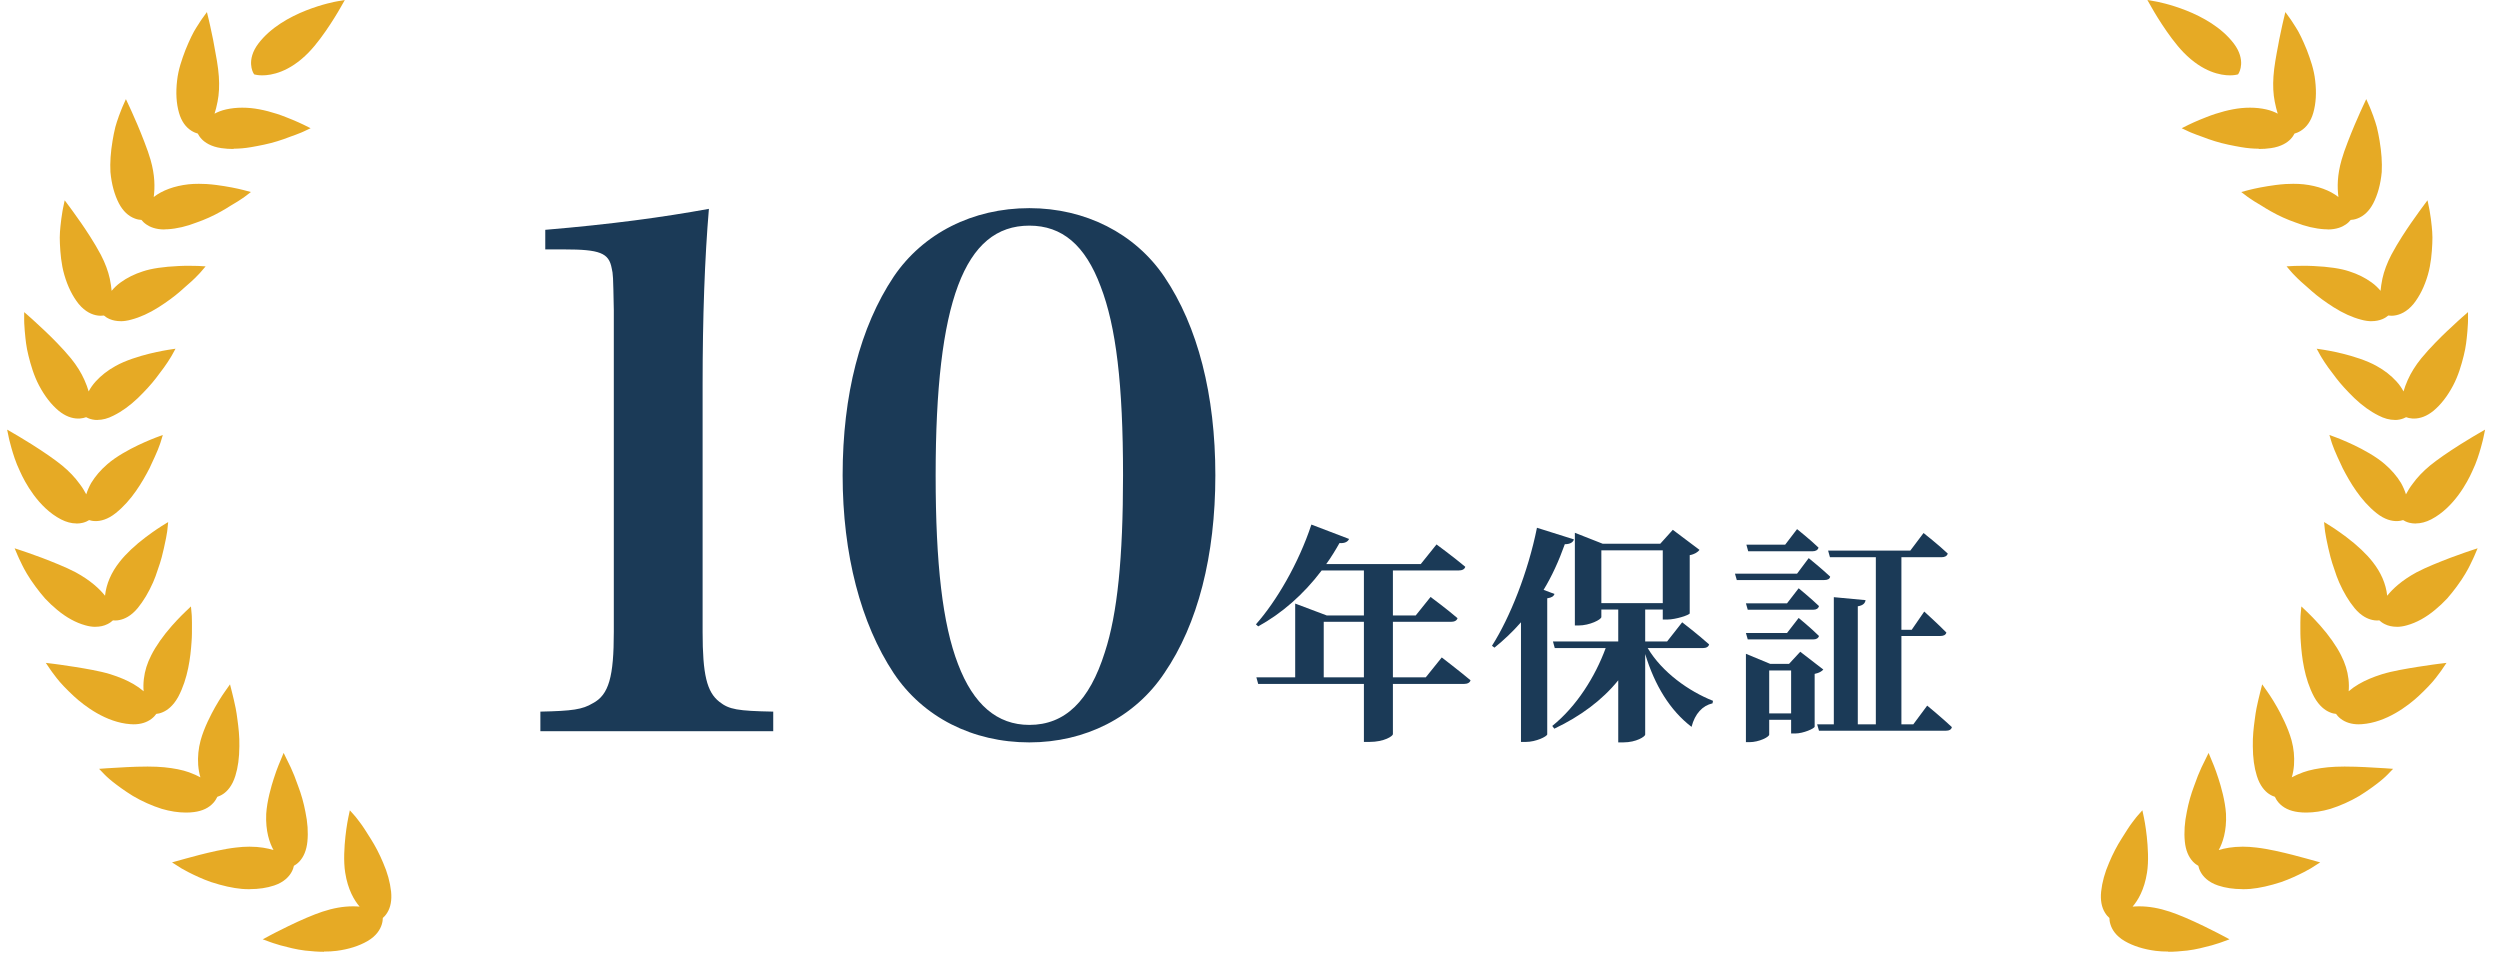 <svg width="185" height="71" viewBox="0 0 185 71" fill="none" xmlns="http://www.w3.org/2000/svg">
<g clip-path="url(#clip0_2028_2872)">
<path d="M160.452 70.416C160.125 70.416 159.808 70.4 159.518 70.363C158.625 70.247 157.86 70.004 157.237 69.645C156.556 69.254 156.281 68.758 156.176 68.415C156.112 68.214 156.096 68.045 156.096 67.929C156.001 67.85 155.885 67.728 155.774 67.549C155.515 67.137 155.42 66.604 155.484 65.975C155.558 65.289 155.753 64.571 156.075 63.837C156.344 63.193 156.661 62.586 156.989 62.074C157.316 61.551 157.58 61.128 157.802 60.843C158.018 60.548 158.166 60.379 158.166 60.379L158.536 59.962L158.652 60.511C158.652 60.511 158.779 61.113 158.863 61.905C158.942 62.649 159.016 63.716 158.879 64.576C158.684 65.838 158.208 66.63 157.812 67.09C157.976 67.074 158.145 67.069 158.309 67.069C159.032 67.069 159.771 67.201 160.569 67.465C161.26 67.697 162.11 68.061 163.103 68.542C163.863 68.911 164.428 69.212 164.428 69.212L164.983 69.508L164.397 69.724C164.397 69.724 164.122 69.825 163.663 69.957L163.578 69.978C163.14 70.094 162.538 70.258 161.852 70.342C161.318 70.4 160.875 70.432 160.452 70.432V70.416Z" fill="#E6AA25"/>
<path d="M165.944 65.796C165.279 65.796 164.672 65.706 164.138 65.527C163.394 65.279 163.024 64.851 162.85 64.534C162.75 64.355 162.702 64.191 162.676 64.069C162.57 64.011 162.428 63.916 162.28 63.763C161.947 63.409 161.741 62.913 161.678 62.279C161.609 61.593 161.662 60.849 161.826 60.072C161.947 59.428 162.132 58.768 162.364 58.161C162.549 57.628 162.744 57.142 162.908 56.793L163.436 55.716L163.827 56.661C163.922 56.899 164.043 57.232 164.165 57.612C164.35 58.177 164.666 59.275 164.724 60.225C164.782 61.509 164.476 62.374 164.186 62.903C164.624 62.77 165.21 62.654 165.965 62.654C166.282 62.654 166.62 62.675 166.963 62.718C167.861 62.818 168.933 63.077 169.661 63.262L170.686 63.536L171.694 63.816L170.997 64.26C170.87 64.333 170.701 64.423 170.496 64.534C170.031 64.772 169.466 65.041 168.806 65.273C167.956 65.548 167.211 65.717 166.52 65.78C166.319 65.796 166.129 65.801 165.939 65.801L165.944 65.796Z" fill="#E6AA25"/>
<path d="M170.664 60.13C170.463 60.13 170.263 60.12 170.067 60.093C169.439 60.014 168.948 59.777 168.61 59.386C168.473 59.227 168.393 59.074 168.341 58.964C168.224 58.926 168.066 58.863 167.897 58.747C167.617 58.557 167.237 58.166 167.005 57.411C166.809 56.783 166.714 56.086 166.709 55.225C166.693 54.502 166.772 53.821 166.852 53.25C166.926 52.627 167.036 52.115 167.116 51.793C167.195 51.445 167.253 51.228 167.253 51.228L167.401 50.642L167.749 51.133C167.749 51.133 168.119 51.645 168.51 52.342C168.795 52.849 169.317 53.842 169.576 54.787C169.74 55.394 169.798 55.991 169.756 56.614C169.729 56.936 169.676 57.248 169.592 57.522C169.819 57.401 170.099 57.269 170.426 57.152C170.923 56.973 171.546 56.851 172.269 56.778C172.618 56.746 173.024 56.725 173.499 56.725C174.054 56.725 174.608 56.746 175.031 56.767C175.875 56.809 176.498 56.851 176.498 56.851L177.09 56.894L176.678 57.321C176.678 57.321 176.467 57.543 176.097 57.839C175.759 58.108 175.221 58.509 174.587 58.9C173.927 59.291 173.172 59.629 172.449 59.856C171.836 60.035 171.234 60.13 170.653 60.13H170.664Z" fill="#E6AA25"/>
<path d="M174.541 53.599C174.018 53.599 173.569 53.462 173.21 53.187C173.046 53.06 172.936 52.928 172.867 52.828C172.745 52.818 172.576 52.786 172.386 52.701C172.075 52.569 171.626 52.263 171.246 51.572C170.512 50.199 170.332 48.604 170.259 47.522C170.222 47.073 170.227 46.672 170.227 46.349V46.059C170.227 45.679 170.248 45.452 170.248 45.452L170.301 44.876L170.718 45.272C170.718 45.272 171.172 45.7 171.705 46.302C172.339 47.015 172.899 47.812 173.236 48.483C173.537 49.069 173.717 49.644 173.786 50.241C173.823 50.558 173.828 50.869 173.801 51.154C174.034 50.954 174.282 50.779 174.546 50.626C175.026 50.346 175.607 50.098 176.267 49.892C177.054 49.65 178.063 49.486 178.87 49.354L178.976 49.338C179.805 49.206 180.433 49.127 180.433 49.127L181.041 49.053L180.697 49.56C180.697 49.56 180.534 49.803 180.243 50.172C179.963 50.537 179.509 51.012 178.971 51.513C178.184 52.237 176.589 53.462 174.778 53.589C174.694 53.594 174.615 53.599 174.535 53.599H174.541Z" fill="#E6AA25"/>
<path d="M177.35 46.381C177.034 46.381 176.738 46.318 176.474 46.186C176.289 46.096 176.152 45.985 176.067 45.906C176.02 45.906 175.967 45.916 175.909 45.916C175.798 45.916 175.682 45.906 175.571 45.879C175.238 45.811 174.737 45.605 174.235 44.998C173.807 44.475 173.427 43.841 173.1 43.102C172.968 42.801 172.852 42.484 172.741 42.13C172.635 41.84 172.54 41.534 172.456 41.222C172.334 40.763 172.25 40.356 172.181 40.024L172.134 39.791C172.06 39.416 172.039 39.195 172.039 39.195L171.98 38.63L172.466 38.931C172.466 38.931 172.989 39.258 173.633 39.744C174.42 40.335 175.127 41.001 175.571 41.576C176.194 42.363 176.558 43.202 176.653 44.084C177.049 43.588 177.709 42.959 178.824 42.352C179.584 41.951 180.555 41.576 181.332 41.275C182.15 40.969 182.757 40.768 182.757 40.768L183.343 40.573L183.1 41.143C183.1 41.143 182.984 41.412 182.773 41.835C182.636 42.115 182.324 42.701 181.796 43.408C181.564 43.72 181.326 44.021 181.089 44.29C180.804 44.596 180.508 44.871 180.207 45.119C179.526 45.689 178.818 46.08 178.105 46.275C177.847 46.349 177.593 46.386 177.356 46.386L177.35 46.381Z" fill="#E6AA25"/>
<path d="M178.753 38.741C178.595 38.741 178.431 38.72 178.283 38.683C178.083 38.63 177.93 38.551 177.829 38.487C177.713 38.524 177.55 38.561 177.344 38.561C176.995 38.561 176.462 38.456 175.855 37.965C174.682 37.03 173.901 35.694 173.352 34.633L173.273 34.459C173.056 33.994 172.866 33.593 172.745 33.286C172.607 32.943 172.539 32.727 172.539 32.727L172.375 32.188L172.903 32.383C172.903 32.383 173.479 32.6 174.202 32.943C174.873 33.265 175.818 33.772 176.478 34.348C176.974 34.775 177.375 35.245 177.676 35.742C177.829 36.016 177.951 36.296 178.041 36.581C178.178 36.317 178.342 36.053 178.537 35.8C178.87 35.335 179.308 34.876 179.825 34.448C180.38 33.999 181.14 33.471 182.085 32.874C182.798 32.426 183.358 32.104 183.358 32.104L183.896 31.792L183.77 32.399C183.77 32.399 183.711 32.684 183.579 33.144C183.458 33.566 183.273 34.2 182.941 34.886C182.597 35.657 181.605 37.553 179.91 38.434C179.519 38.635 179.134 38.735 178.769 38.735L178.753 38.741Z" fill="#E6AA25"/>
<path d="M177.215 31.074C176.835 31.074 176.429 30.969 176.017 30.752C175.399 30.446 174.797 30.008 174.221 29.459C173.678 28.93 173.218 28.424 172.886 27.991L172.648 27.674C172.389 27.336 172.168 27.04 172.014 26.797C171.814 26.491 171.703 26.296 171.703 26.296L171.434 25.805L171.988 25.889C171.988 25.889 172.595 25.984 173.371 26.174C174.111 26.359 175.146 26.671 175.885 27.093C176.45 27.404 176.935 27.785 177.331 28.218C177.569 28.476 177.738 28.735 177.86 28.967C177.933 28.709 178.039 28.418 178.176 28.112C178.409 27.589 178.741 27.051 179.174 26.517C179.813 25.736 180.637 24.928 181.07 24.516C181.682 23.936 182.163 23.508 182.163 23.508L182.633 23.096V23.719C182.633 23.719 182.633 24.015 182.59 24.485L182.575 24.648C182.532 25.108 182.48 25.678 182.316 26.317C182.147 26.998 181.92 27.79 181.534 28.519C181.117 29.311 180.626 29.944 180.072 30.404C179.602 30.784 179.116 30.974 178.63 30.974H178.535C178.329 30.958 178.166 30.916 178.05 30.873C177.944 30.932 177.786 31 177.58 31.043C177.463 31.069 177.337 31.079 177.205 31.079L177.215 31.074Z" fill="#E6AA25"/>
<path d="M175.517 23.771C175.269 23.771 174.999 23.734 174.719 23.655C174.054 23.481 173.373 23.169 172.697 22.742C172.074 22.346 171.52 21.939 171.092 21.564C170.928 21.416 170.775 21.284 170.627 21.152C170.374 20.931 170.152 20.741 169.988 20.572C169.724 20.313 169.577 20.144 169.577 20.144L169.207 19.711L169.772 19.679C169.772 19.679 170.02 19.669 170.406 19.669C170.627 19.669 170.897 19.669 171.192 19.685C172.328 19.737 173.22 19.869 173.848 20.081C174.461 20.276 175.015 20.55 175.49 20.894C175.77 21.094 175.992 21.316 176.161 21.522C176.182 21.258 176.23 20.957 176.298 20.619C176.42 20.059 176.641 19.468 176.958 18.856C177.46 17.91 178.083 16.992 178.405 16.522C178.885 15.83 179.266 15.318 179.266 15.318L179.635 14.822L179.762 15.429C179.762 15.429 179.82 15.714 179.883 16.184L179.91 16.411C179.963 16.849 180.026 17.398 179.989 18.032C179.957 18.718 179.894 19.537 179.662 20.339C179.414 21.2 179.054 21.918 178.606 22.483C178.104 23.096 177.576 23.291 177.222 23.344C177.127 23.36 177.043 23.365 176.969 23.365C176.874 23.365 176.795 23.36 176.731 23.349C176.641 23.428 176.499 23.529 176.304 23.613C176.066 23.713 175.791 23.766 175.501 23.766L175.517 23.771Z" fill="#E6AA25"/>
<path d="M172.241 16.971C172.167 16.971 172.093 16.971 172.013 16.965C171.327 16.923 170.609 16.754 169.87 16.464C169.263 16.253 168.645 15.978 168.059 15.645C167.8 15.503 167.562 15.355 167.356 15.223L166.813 14.896C166.49 14.69 166.311 14.558 166.311 14.558L165.852 14.209L166.411 14.061C166.411 14.061 167.013 13.903 167.81 13.776C168.143 13.723 168.639 13.649 169.136 13.618C169.326 13.607 169.516 13.602 169.701 13.602C169.981 13.602 170.239 13.613 170.472 13.639C171.512 13.755 172.42 14.088 173.043 14.579C172.953 13.855 172.948 12.974 173.281 11.817C173.386 11.442 173.539 11.009 173.74 10.492C173.909 10.049 174.083 9.621 174.247 9.235C174.574 8.464 174.844 7.889 174.844 7.889L175.102 7.335L175.351 7.894C175.351 7.894 175.467 8.164 175.63 8.607L175.651 8.676C175.725 8.882 175.81 9.124 175.884 9.399C175.968 9.748 176.037 10.085 176.09 10.413C176.232 11.258 176.285 12.039 176.248 12.731C176.164 13.639 175.947 14.42 175.615 15.059C175.319 15.619 174.923 15.994 174.437 16.173C174.242 16.247 174.073 16.268 173.951 16.274C173.877 16.369 173.761 16.495 173.587 16.612C173.344 16.781 172.916 16.981 172.251 16.981L172.241 16.971Z" fill="#E6AA25"/>
<path d="M167.153 11.004C166.736 11.004 166.298 10.967 165.844 10.888C165.263 10.787 164.518 10.645 163.906 10.45C163.563 10.349 163.262 10.233 162.998 10.133C162.834 10.069 162.681 10.011 162.544 9.969C162.179 9.837 161.973 9.737 161.973 9.737L161.445 9.489L161.963 9.23C161.963 9.23 162.522 8.955 163.278 8.665C164.138 8.322 165.078 8.079 165.849 8C166.071 7.978 166.292 7.968 166.504 7.968C166.916 7.968 167.317 8.01 167.692 8.095C168.03 8.169 168.315 8.285 168.552 8.411C168.473 8.163 168.399 7.868 168.331 7.524C168.22 6.965 168.188 6.336 168.236 5.655C168.283 4.942 168.441 4.103 168.584 3.358L168.663 2.925C168.827 2.102 168.975 1.484 168.975 1.484L169.117 0.893L169.476 1.389C169.476 1.389 169.645 1.627 169.893 2.028C170.126 2.382 170.4 2.947 170.707 3.702C170.971 4.399 171.235 5.138 171.324 5.961C171.43 6.854 171.382 7.656 171.182 8.353C171.008 8.961 170.696 9.409 170.253 9.684C170.073 9.795 169.909 9.853 169.793 9.885C169.74 9.995 169.651 10.138 169.508 10.291C169.276 10.534 168.832 10.851 168.045 10.962C167.755 11.004 167.454 11.025 167.143 11.025L167.153 11.004Z" fill="#E6AA25"/>
<path d="M165.015 5.576C164.35 5.576 163.019 5.354 161.589 3.886C160.427 2.693 159.244 0.602 159.197 0.512L158.906 0L159.487 0.101C159.651 0.127 163.489 0.829 165.306 3.226C166.224 4.446 165.696 5.365 165.675 5.402L165.617 5.502L165.506 5.529C165.506 5.529 165.311 5.576 165.026 5.576H165.015Z" fill="#E6AA25"/>
<path d="M23.972 70.416C24.299 70.416 24.616 70.4 24.906 70.363C25.799 70.247 26.564 70.004 27.187 69.645C27.869 69.254 28.143 68.758 28.249 68.415C28.312 68.214 28.328 68.045 28.328 67.929C28.423 67.85 28.539 67.728 28.65 67.549C28.909 67.137 29.004 66.604 28.94 65.975C28.866 65.289 28.671 64.571 28.349 63.837C28.08 63.193 27.763 62.586 27.436 62.074C27.108 61.551 26.844 61.128 26.622 60.843C26.406 60.548 26.258 60.379 26.258 60.379L25.888 59.962L25.772 60.511C25.772 60.511 25.645 61.113 25.561 61.905C25.482 62.649 25.408 63.716 25.545 64.576C25.741 65.838 26.216 66.63 26.612 67.09C26.448 67.074 26.279 67.069 26.116 67.069C25.392 67.069 24.653 67.201 23.856 67.465C23.164 67.697 22.314 68.061 21.321 68.542C20.561 68.911 19.996 69.212 19.996 69.212L19.441 69.508L20.027 69.724C20.027 69.724 20.302 69.825 20.761 69.957L20.846 69.978C21.284 70.094 21.886 70.258 22.573 70.342C23.106 70.4 23.549 70.432 23.972 70.432V70.416Z" fill="#E6AA25"/>
<path d="M18.48 65.796C19.146 65.796 19.753 65.706 20.286 65.527C21.031 65.279 21.4 64.851 21.575 64.534C21.675 64.355 21.723 64.191 21.749 64.069C21.855 64.011 21.997 63.916 22.145 63.763C22.478 63.409 22.683 62.913 22.747 62.279C22.816 61.593 22.763 60.849 22.599 60.072C22.478 59.428 22.293 58.768 22.06 58.161C21.876 57.628 21.68 57.142 21.517 56.793L20.989 55.716L20.598 56.661C20.503 56.899 20.381 57.232 20.26 57.612C20.075 58.177 19.758 59.275 19.7 60.225C19.642 61.509 19.948 62.374 20.239 62.903C19.8 62.77 19.215 62.654 18.459 62.654C18.143 62.654 17.805 62.675 17.462 62.718C16.564 62.818 15.492 63.077 14.763 63.262L13.739 63.536L12.73 63.816L13.427 64.26C13.554 64.333 13.723 64.423 13.929 64.534C14.394 64.772 14.959 65.041 15.619 65.273C16.469 65.548 17.213 65.717 17.905 65.78C18.106 65.796 18.296 65.801 18.486 65.801L18.48 65.796Z" fill="#E6AA25"/>
<path d="M13.758 60.13C13.959 60.13 14.159 60.12 14.355 60.093C14.983 60.014 15.474 59.777 15.812 59.386C15.949 59.227 16.028 59.074 16.081 58.964C16.197 58.926 16.356 58.863 16.525 58.747C16.805 58.557 17.185 58.166 17.417 57.411C17.612 56.783 17.707 56.086 17.713 55.225C17.729 54.502 17.649 53.821 17.57 53.25C17.496 52.627 17.385 52.115 17.306 51.793C17.227 51.445 17.169 51.228 17.169 51.228L17.021 50.642L16.673 51.133C16.673 51.133 16.303 51.645 15.912 52.342C15.627 52.849 15.104 53.842 14.846 54.787C14.682 55.394 14.624 55.991 14.666 56.614C14.693 56.936 14.745 57.248 14.83 57.522C14.603 57.401 14.323 57.269 13.995 57.152C13.499 56.973 12.876 56.851 12.153 56.778C11.804 56.746 11.398 56.725 10.922 56.725C10.368 56.725 9.814 56.746 9.391 56.767C8.546 56.809 7.923 56.851 7.923 56.851L7.332 56.894L7.744 57.321C7.744 57.321 7.955 57.543 8.325 57.839C8.663 58.108 9.201 58.509 9.835 58.9C10.495 59.291 11.25 59.629 11.973 59.856C12.586 60.035 13.188 60.13 13.768 60.13H13.758Z" fill="#E6AA25"/>
<path d="M9.89 53.599C10.413 53.599 10.862 53.462 11.221 53.187C11.385 53.06 11.496 52.928 11.564 52.828C11.686 52.818 11.855 52.786 12.045 52.701C12.356 52.569 12.805 52.263 13.185 51.572C13.919 50.199 14.099 48.604 14.173 47.522C14.21 47.073 14.204 46.672 14.204 46.349V46.059C14.204 45.679 14.183 45.452 14.183 45.452L14.13 44.876L13.713 45.272C13.713 45.272 13.259 45.7 12.726 46.302C12.092 47.015 11.533 47.812 11.195 48.483C10.894 49.069 10.714 49.644 10.646 50.241C10.608 50.558 10.603 50.869 10.63 51.154C10.397 50.954 10.149 50.779 9.885 50.626C9.405 50.346 8.824 50.098 8.164 49.892C7.377 49.65 6.369 49.486 5.561 49.354L5.455 49.338C4.626 49.206 3.998 49.127 3.998 49.127L3.391 49.053L3.734 49.56C3.734 49.56 3.898 49.803 4.188 50.172C4.468 50.537 4.922 51.012 5.46 51.513C6.247 52.237 7.842 53.462 9.653 53.589C9.737 53.594 9.817 53.599 9.896 53.599H9.89Z" fill="#E6AA25"/>
<path d="M7.075 46.381C7.392 46.381 7.687 46.318 7.951 46.186C8.136 46.096 8.274 45.985 8.358 45.906C8.406 45.906 8.458 45.916 8.516 45.916C8.627 45.916 8.743 45.906 8.854 45.879C9.187 45.811 9.689 45.605 10.19 44.998C10.618 44.475 10.998 43.841 11.325 43.102C11.457 42.801 11.574 42.484 11.684 42.13C11.79 41.84 11.885 41.534 11.97 41.222C12.091 40.763 12.176 40.356 12.244 40.024L12.292 39.791C12.366 39.416 12.387 39.195 12.387 39.195L12.445 38.63L11.959 38.931C11.959 38.931 11.436 39.258 10.792 39.744C10.005 40.335 9.298 41.001 8.854 41.576C8.231 42.363 7.867 43.202 7.772 44.084C7.376 43.588 6.716 42.959 5.602 42.352C4.841 41.951 3.87 41.576 3.094 41.275C2.275 40.969 1.668 40.768 1.668 40.768L1.082 40.573L1.325 41.143C1.325 41.143 1.441 41.412 1.652 41.835C1.79 42.115 2.101 42.701 2.629 43.408C2.861 43.72 3.099 44.021 3.337 44.29C3.622 44.596 3.917 44.871 4.218 45.119C4.9 45.689 5.607 46.08 6.32 46.275C6.579 46.349 6.832 46.386 7.07 46.386L7.075 46.381Z" fill="#E6AA25"/>
<path d="M5.67 38.741C5.829 38.741 5.992 38.72 6.14 38.683C6.341 38.63 6.494 38.551 6.594 38.487C6.71 38.524 6.874 38.561 7.08 38.561C7.428 38.561 7.962 38.456 8.569 37.965C9.741 37.03 10.523 35.694 11.072 34.633L11.151 34.459C11.367 33.994 11.557 33.593 11.679 33.286C11.816 32.943 11.885 32.727 11.885 32.727L12.049 32.188L11.521 32.383C11.521 32.383 10.945 32.6 10.222 32.943C9.551 33.265 8.606 33.772 7.946 34.348C7.45 34.775 7.048 35.245 6.747 35.742C6.594 36.016 6.473 36.296 6.383 36.581C6.246 36.317 6.082 36.053 5.887 35.8C5.554 35.335 5.116 34.876 4.598 34.448C4.044 33.999 3.284 33.471 2.338 32.874C1.626 32.426 1.066 32.104 1.066 32.104L0.527 31.792L0.654 32.399C0.654 32.399 0.712 32.684 0.844 33.144C0.966 33.566 1.15 34.2 1.483 34.886C1.826 35.657 2.819 37.553 4.514 38.434C4.905 38.635 5.29 38.735 5.654 38.735L5.67 38.741Z" fill="#E6AA25"/>
<path d="M7.206 31.074C7.587 31.074 7.993 30.969 8.405 30.752C9.023 30.446 9.625 30.008 10.2 29.459C10.744 28.93 11.204 28.424 11.536 27.991L11.774 27.674C12.033 27.336 12.254 27.04 12.407 26.797C12.608 26.491 12.719 26.296 12.719 26.296L12.988 25.805L12.434 25.889C12.434 25.889 11.827 25.984 11.05 26.174C10.311 26.359 9.276 26.671 8.537 27.093C7.972 27.404 7.486 27.785 7.09 28.218C6.853 28.476 6.684 28.735 6.562 28.967C6.488 28.709 6.383 28.418 6.245 28.112C6.013 27.589 5.681 27.051 5.248 26.517C4.609 25.736 3.785 24.928 3.352 24.516C2.739 23.936 2.259 23.508 2.259 23.508L1.789 23.096V23.719C1.789 23.719 1.789 24.015 1.831 24.485L1.847 24.648C1.889 25.108 1.942 25.678 2.106 26.317C2.275 26.998 2.502 27.79 2.887 28.519C3.304 29.311 3.796 29.944 4.35 30.404C4.82 30.784 5.306 30.974 5.791 30.974H5.886C6.092 30.958 6.256 30.916 6.372 30.873C6.478 30.932 6.636 31 6.842 31.043C6.958 31.069 7.085 31.079 7.217 31.079L7.206 31.074Z" fill="#E6AA25"/>
<path d="M8.905 23.771C9.153 23.771 9.423 23.734 9.702 23.655C10.368 23.481 11.049 23.169 11.725 22.742C12.348 22.346 12.902 21.939 13.33 21.564C13.494 21.416 13.647 21.284 13.795 21.152C14.048 20.931 14.27 20.741 14.434 20.572C14.697 20.313 14.845 20.144 14.845 20.144L15.215 19.711L14.65 19.679C14.65 19.679 14.402 19.669 14.016 19.669C13.795 19.669 13.525 19.669 13.23 19.685C12.094 19.737 11.202 19.869 10.574 20.081C9.961 20.276 9.407 20.55 8.932 20.894C8.652 21.094 8.43 21.316 8.261 21.522C8.24 21.258 8.192 20.957 8.124 20.619C8.002 20.059 7.781 19.468 7.464 18.856C6.962 17.91 6.339 16.992 6.017 16.522C5.536 15.83 5.156 15.318 5.156 15.318L4.787 14.822L4.66 15.429C4.66 15.429 4.602 15.714 4.539 16.184L4.512 16.411C4.459 16.849 4.396 17.398 4.433 18.032C4.465 18.718 4.528 19.537 4.76 20.339C5.008 21.2 5.367 21.918 5.816 22.483C6.318 23.096 6.846 23.291 7.2 23.344C7.295 23.36 7.379 23.365 7.453 23.365C7.548 23.365 7.627 23.36 7.691 23.349C7.781 23.428 7.923 23.529 8.118 23.613C8.356 23.713 8.631 23.766 8.921 23.766L8.905 23.771Z" fill="#E6AA25"/>
<path d="M12.179 16.971C12.253 16.971 12.327 16.971 12.406 16.965C13.093 16.923 13.811 16.754 14.55 16.464C15.157 16.253 15.775 15.978 16.361 15.645C16.62 15.503 16.857 15.355 17.063 15.223L17.607 14.896C17.929 14.69 18.109 14.558 18.109 14.558L18.568 14.209L18.008 14.061C18.008 14.061 17.407 13.903 16.609 13.776C16.276 13.723 15.78 13.649 15.284 13.618C15.094 13.607 14.904 13.602 14.719 13.602C14.439 13.602 14.18 13.613 13.948 13.639C12.908 13.755 12 14.088 11.377 14.579C11.466 13.855 11.472 12.974 11.139 11.817C11.033 11.442 10.88 11.009 10.68 10.492C10.511 10.049 10.336 9.621 10.173 9.235C9.845 8.464 9.576 7.889 9.576 7.889L9.317 7.335L9.069 7.894C9.069 7.894 8.953 8.164 8.789 8.607L8.768 8.676C8.694 8.882 8.61 9.124 8.536 9.399C8.451 9.748 8.383 10.085 8.33 10.413C8.187 11.258 8.135 12.039 8.172 12.731C8.256 13.639 8.473 14.42 8.805 15.059C9.101 15.619 9.497 15.994 9.983 16.173C10.178 16.247 10.347 16.268 10.468 16.274C10.542 16.369 10.659 16.495 10.833 16.612C11.076 16.781 11.503 16.981 12.169 16.981L12.179 16.971Z" fill="#E6AA25"/>
<path d="M17.277 11.004C17.694 11.004 18.132 10.967 18.586 10.888C19.167 10.787 19.912 10.645 20.524 10.45C20.867 10.349 21.168 10.233 21.432 10.133C21.596 10.069 21.749 10.011 21.886 9.969C22.251 9.837 22.456 9.737 22.456 9.737L22.985 9.489L22.467 9.23C22.467 9.23 21.907 8.955 21.152 8.665C20.292 8.322 19.352 8.079 18.581 8C18.359 7.978 18.137 7.968 17.926 7.968C17.514 7.968 17.113 8.01 16.738 8.095C16.4 8.169 16.115 8.285 15.877 8.411C15.957 8.163 16.031 7.868 16.099 7.524C16.21 6.965 16.242 6.336 16.194 5.655C16.147 4.942 15.988 4.103 15.846 3.358L15.767 2.925C15.603 2.102 15.455 1.484 15.455 1.484L15.312 0.893L14.953 1.389C14.953 1.389 14.784 1.627 14.536 2.028C14.304 2.382 14.029 2.947 13.723 3.702C13.459 4.399 13.195 5.138 13.105 5.961C13 6.854 13.047 7.656 13.248 8.353C13.422 8.961 13.734 9.409 14.177 9.684C14.357 9.795 14.521 9.853 14.637 9.885C14.689 9.995 14.779 10.138 14.922 10.291C15.154 10.534 15.598 10.851 16.384 10.962C16.675 11.004 16.976 11.025 17.287 11.025L17.277 11.004Z" fill="#E6AA25"/>
<path d="M19.408 5.576C20.073 5.576 21.404 5.354 22.835 3.886C23.997 2.693 25.179 0.602 25.227 0.512L25.517 0L24.936 0.101C24.773 0.127 20.934 0.829 19.118 3.226C18.199 4.446 18.727 5.365 18.748 5.402L18.806 5.502L18.917 5.529C18.917 5.529 19.113 5.576 19.398 5.576H19.408Z" fill="#E6AA25"/>
<path d="M62.355 35.17C62.355 29.219 63.649 24.2 66.133 20.474C68.306 17.266 71.98 15.403 76.171 15.403C80.311 15.403 83.985 17.266 86.158 20.474C88.642 24.148 89.936 29.219 89.936 35.17C89.936 41.121 88.642 46.192 86.158 49.814C83.985 53.074 80.311 54.937 76.171 54.937C71.98 54.937 68.306 53.074 66.133 49.814C63.701 46.14 62.355 41.017 62.355 35.17ZM69.238 35.17C69.238 41.742 69.755 46.192 70.893 49.141C72.032 52.142 73.791 53.643 76.171 53.643C78.81 53.643 80.621 51.884 81.76 48.261C82.691 45.416 83.105 41.276 83.105 35.17C83.105 28.443 82.588 24.148 81.449 21.199C80.311 18.146 78.603 16.697 76.171 16.697C71.359 16.697 69.238 22.337 69.238 35.17Z" fill="#1B3A57"/>
<path d="M39.988 54.109V52.66C42.369 52.608 43.093 52.505 43.869 52.039C45.059 51.418 45.422 50.073 45.422 46.761V22.958C45.37 20.319 45.37 20.319 45.266 19.853C45.059 18.715 44.387 18.456 41.748 18.456H40.35V17.007C45.266 16.593 49.044 16.076 52.459 15.455C52.148 19.129 51.993 23.476 51.993 28.495V46.761C51.993 49.917 52.304 51.211 53.235 51.935C53.959 52.505 54.58 52.608 57.219 52.66V54.109H39.988Z" fill="#1B3A57"/>
<path d="M134.131 40.794H129.367L129.232 40.304H132.104L132.983 39.155C132.983 39.155 133.979 39.95 134.571 40.524C134.52 40.71 134.351 40.794 134.131 40.794ZM132.983 42.45L133.844 41.301C133.844 41.301 134.824 42.095 135.433 42.67C135.399 42.856 135.23 42.923 134.993 42.923H128.522L128.387 42.45H132.983ZM132.239 44.647L133.101 43.532C133.101 43.532 134.047 44.309 134.605 44.849C134.554 45.035 134.402 45.12 134.182 45.12H129.333L129.198 44.647H132.239ZM132.239 46.843L133.101 45.728C133.101 45.728 134.047 46.505 134.605 47.063C134.554 47.232 134.402 47.316 134.182 47.316H129.333L129.198 46.843H132.239ZM130.921 52.791H132.543V49.614H130.921V52.791ZM133.219 48.229L134.926 49.547C134.824 49.665 134.621 49.8 134.284 49.868V53.771C134.284 53.906 133.439 54.278 132.847 54.278H132.543V53.264H130.921V54.362C130.921 54.531 130.178 54.92 129.451 54.92H129.198V48.381L130.989 49.124H132.391L133.219 48.229ZM141.583 53.602L142.613 52.216C142.613 52.216 143.762 53.163 144.438 53.805C144.404 53.99 144.236 54.075 143.982 54.075H134.605L134.469 53.602H135.703V44.191L138.051 44.41C138.018 44.63 137.882 44.799 137.477 44.866V53.602H138.812V41.234H135.416L135.28 40.744H141.363L142.343 39.443C142.343 39.443 143.458 40.321 144.134 40.963C144.083 41.149 143.914 41.234 143.678 41.234H140.704V46.607H141.465L142.394 45.255C142.394 45.255 143.424 46.184 144.033 46.809C143.982 46.995 143.813 47.063 143.577 47.063H140.704V53.602H141.583Z" fill="#1B3A57"/>
<path d="M114.225 43.65L115.036 43.954C114.968 44.123 114.833 44.224 114.495 44.275V54.345C114.478 54.497 113.667 54.903 112.907 54.903H112.552V46.049C111.944 46.742 111.285 47.367 110.592 47.925L110.406 47.789C111.741 45.694 113.076 42.332 113.735 39.054L116.472 39.916C116.404 40.135 116.185 40.271 115.796 40.271C115.357 41.504 114.833 42.653 114.225 43.65ZM118.5 40.727V44.63H123.045V40.727H118.5ZM126.002 47.958H121.93C122.994 49.749 124.971 51.152 126.762 51.861L126.728 52.047C125.985 52.216 125.427 52.808 125.174 53.788C123.585 52.571 122.453 50.729 121.744 48.398V54.362C121.744 54.497 121.102 54.937 120.122 54.937H119.75V50.341C118.567 51.811 116.945 53.01 115.019 53.923L114.867 53.72C116.675 52.267 118.043 50.071 118.821 47.958H115.053L114.918 47.468H119.75V45.103H118.5V45.66C118.5 45.846 117.638 46.286 116.81 46.286H116.54V39.426L118.601 40.237H122.859L123.788 39.206L125.765 40.693C125.647 40.845 125.41 41.014 125.039 41.082V45.39C125.022 45.508 124.008 45.846 123.383 45.846H123.045V45.103H121.744V47.468H123.366L124.481 46.049C124.481 46.049 125.731 47.012 126.475 47.688C126.424 47.874 126.255 47.958 126.002 47.958Z" fill="#1B3A57"/>
<path d="M97.956 50.121H100.929V46.015H97.956V50.121ZM105.508 50.121L106.691 48.651C106.691 48.651 107.992 49.648 108.82 50.341C108.769 50.527 108.584 50.611 108.33 50.611H103.075V54.328C103.075 54.464 102.45 54.903 101.335 54.903H100.929V50.611H93.106L92.971 50.121H95.844V44.664L98.175 45.542H100.929V42.214H97.804C96.435 44.022 94.847 45.39 93.106 46.353L92.938 46.201C94.441 44.512 96.097 41.69 97.043 38.818L99.831 39.882C99.747 40.085 99.51 40.22 99.122 40.186C98.817 40.727 98.496 41.251 98.142 41.74H105.137L106.303 40.288C106.303 40.288 107.587 41.234 108.431 41.943C108.381 42.129 108.195 42.214 107.941 42.214H103.075V45.542H104.765L105.863 44.174C105.863 44.174 107.114 45.103 107.857 45.745C107.806 45.931 107.62 46.015 107.367 46.015H103.075V50.121H105.508Z" fill="#1B3A57"/>
</g>
<defs>
<clipPath id="clip0_2028_2872">
<rect width="184.425" height="70.432" fill="white"/>
</clipPath>
</defs>
</svg>

